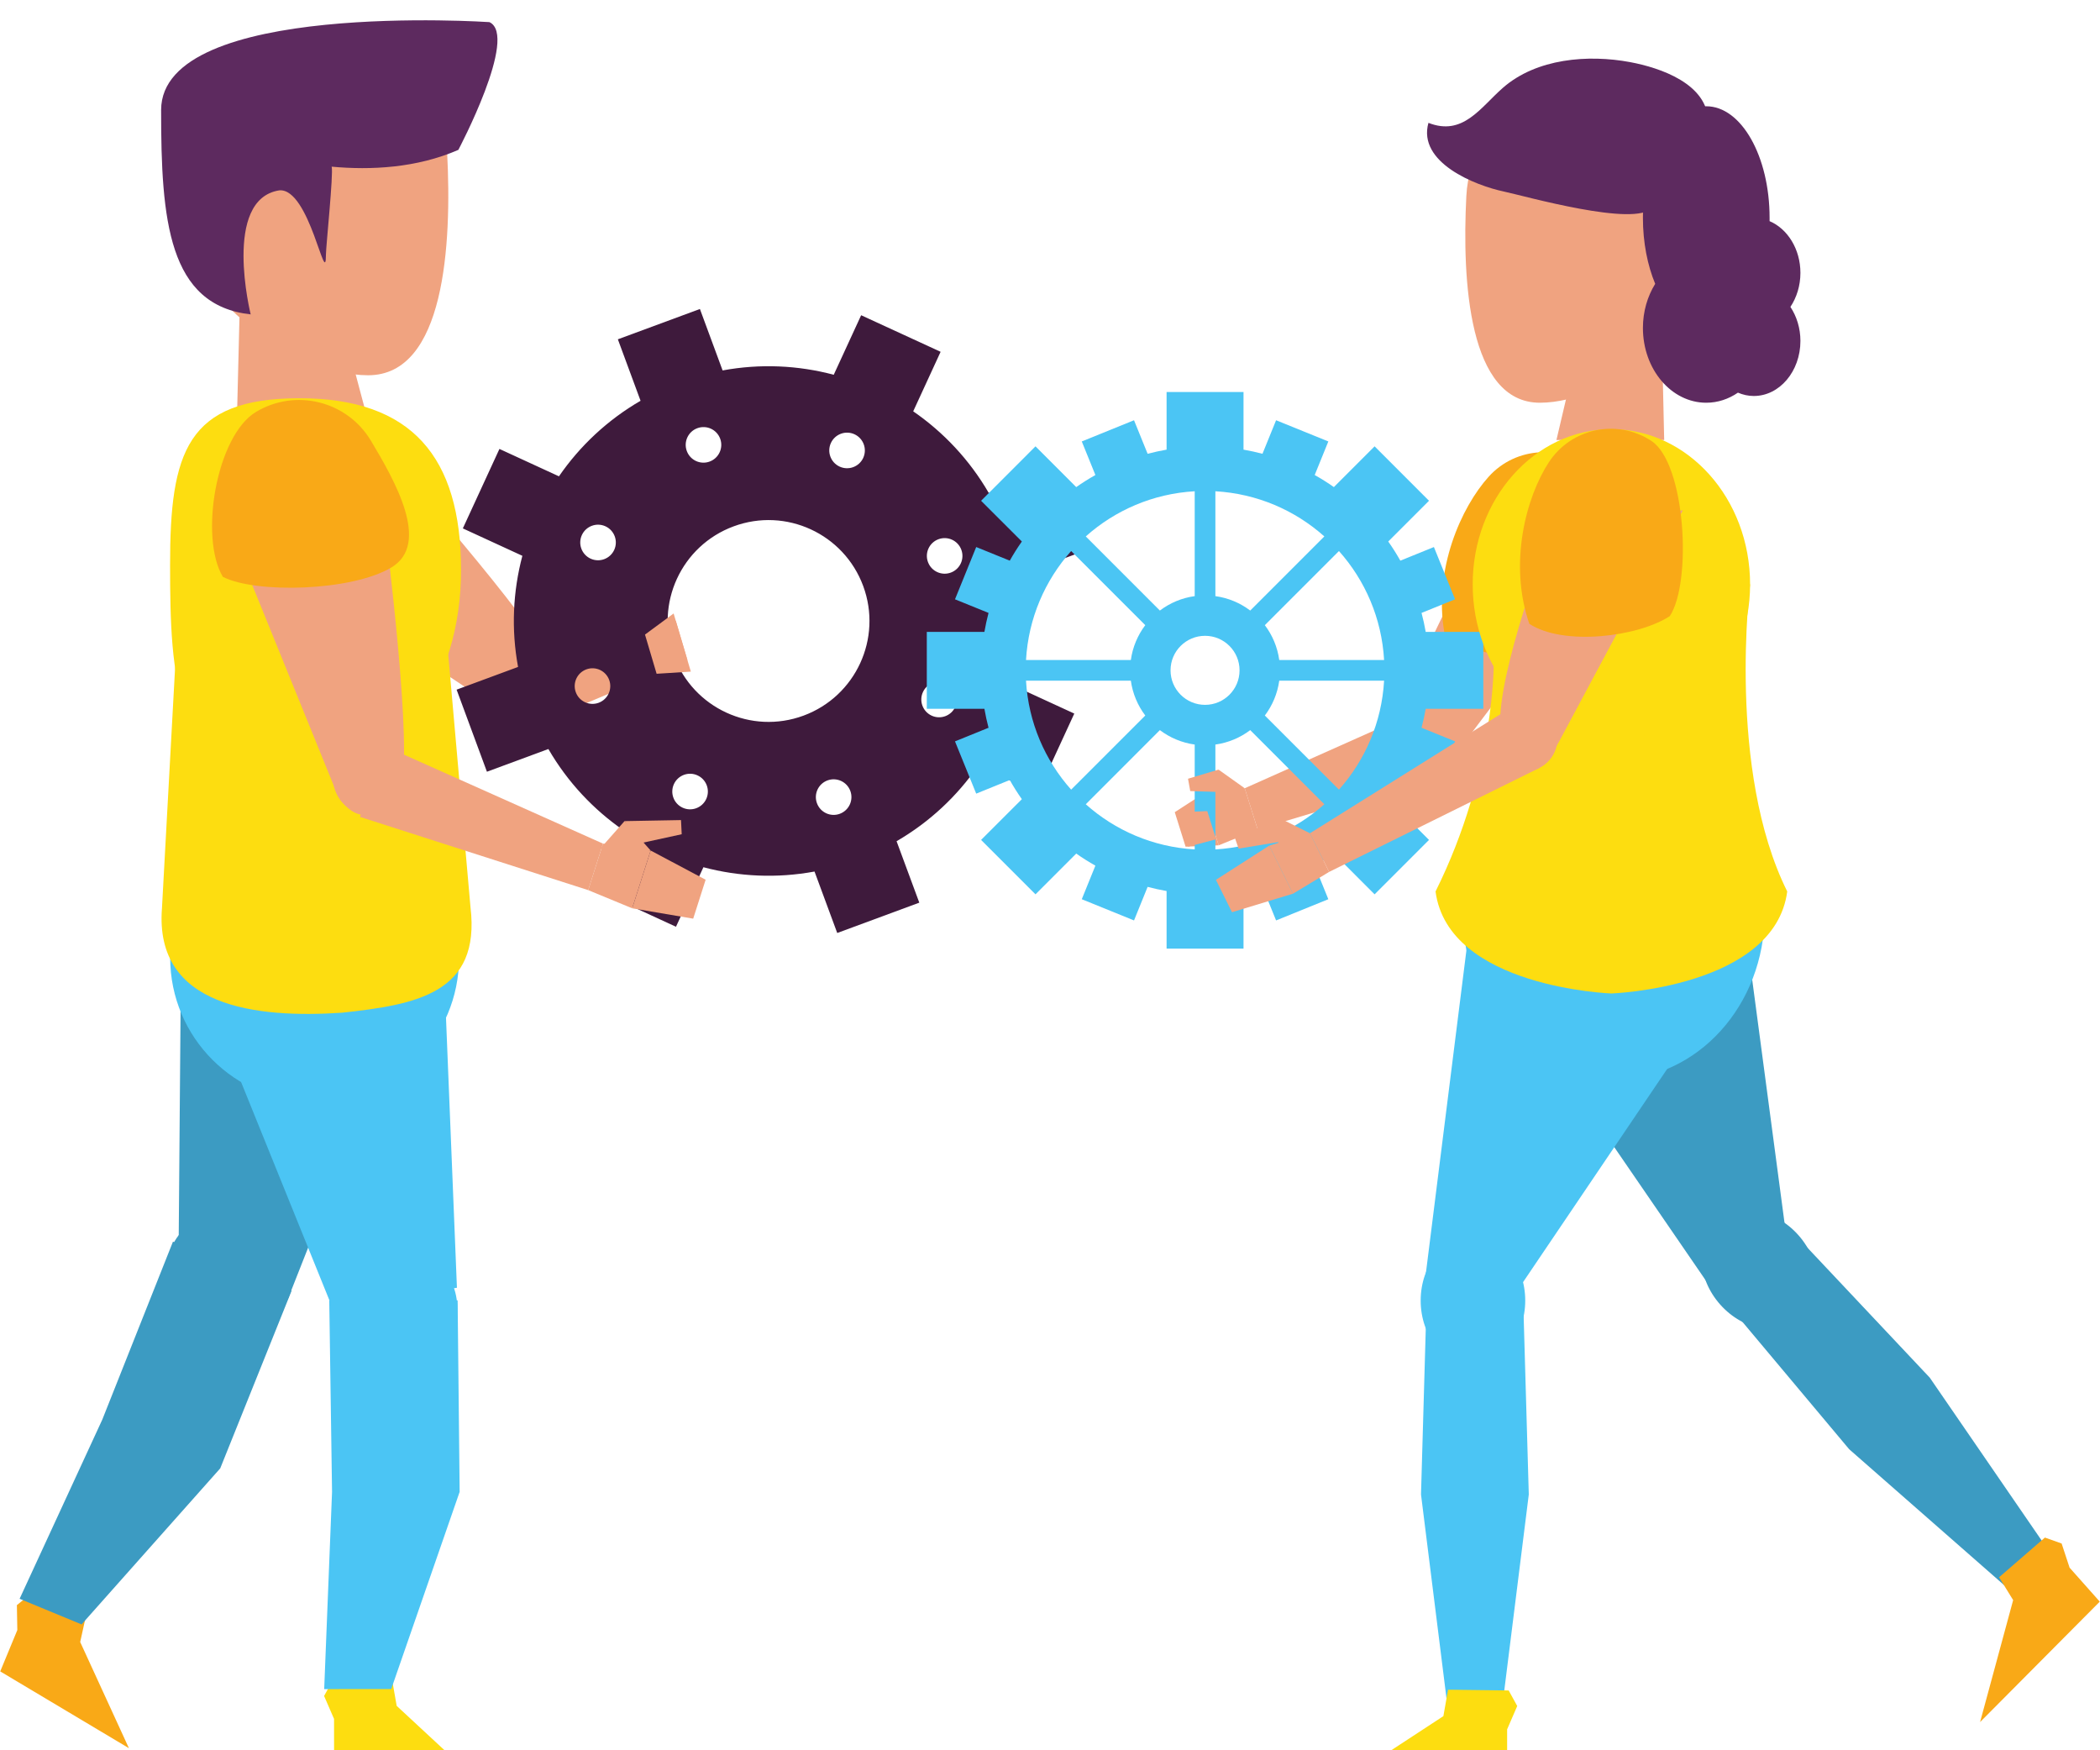 <?xml version="1.0" encoding="UTF-8"?>
<svg xmlns="http://www.w3.org/2000/svg" xmlns:xlink="http://www.w3.org/1999/xlink" width="540pt" height="450pt" viewBox="0 0 540 450" version="1.2">
<g id="surface1">
<path style=" stroke:none;fill-rule:nonzero;fill:rgb(94.119%,63.919%,50.2%);fill-opacity:1;" d="M 158.281 156.766 L 170.145 148.379 L 172.336 151.289 L 164.703 159.324 L 158.281 156.766 "/>
<path style=" stroke:none;fill-rule:nonzero;fill:rgb(94.119%,63.919%,50.2%);fill-opacity:1;" d="M 158.281 156.766 L 168.086 159.242 L 157.098 166.047 Z M 158.281 156.766 "/>
<path style=" stroke:none;fill-rule:nonzero;fill:rgb(94.119%,63.919%,50.2%);fill-opacity:1;" d="M 133.547 167.156 L 156.965 164.656 L 160.523 176.684 L 139.043 185.703 L 133.547 167.156 "/>
<path style=" stroke:none;fill-rule:nonzero;fill:rgb(94.119%,63.919%,50.2%);fill-opacity:1;" d="M 65.879 140.836 L 129.473 183.219 C 141.242 190.91 146.977 178.547 140.887 168.469 C 131.41 152.762 96.754 113.973 96.754 113.973 L 65.879 140.836 "/>
<path style=" stroke:none;fill-rule:nonzero;fill:rgb(97.649%,66.269%,9.019%);fill-opacity:1;" d="M 75.168 154.48 C 84.621 153.324 104.641 138.922 109.648 128.137 C 114.664 117.348 97.781 109.156 86.996 104.145 C 76.207 99.133 63.398 103.812 58.391 114.598 C 53.379 125.387 64.379 149.473 75.168 154.48 "/>
<path style=" stroke:none;fill-rule:nonzero;fill:rgb(94.119%,63.919%,50.2%);fill-opacity:1;" d="M 131.496 184.598 C 136.328 186.879 142.09 184.809 144.367 179.98 C 146.648 175.148 144.582 169.383 139.746 167.105 C 134.918 164.828 129.152 166.891 126.875 171.723 C 124.598 176.559 126.66 182.32 131.496 184.598 "/>
<path style=" stroke:none;fill-rule:nonzero;fill:rgb(94.119%,63.919%,50.2%);fill-opacity:1;" d="M 156.965 164.656 L 160.523 176.684 L 172.516 174.195 L 168.086 159.242 L 156.965 164.656 "/>
<path style=" stroke:none;fill-rule:nonzero;fill:rgb(94.119%,63.919%,50.2%);fill-opacity:1;" d="M 173.777 159.609 L 176.762 169.688 L 172.516 174.195 L 168.086 159.242 L 173.777 159.609 "/>
<path style=" stroke:none;fill-rule:nonzero;fill:rgb(24.309%,10.199%,23.529%);fill-opacity:1;" d="M 148.066 177.977 C 147.188 175.609 148.398 172.977 150.77 172.098 C 153.137 171.223 155.766 172.434 156.645 174.809 C 157.52 177.176 156.309 179.805 153.941 180.684 C 151.566 181.555 148.938 180.348 148.066 177.977 Z M 149.625 137.562 C 150.684 135.266 153.398 134.262 155.695 135.316 C 157.992 136.375 158.992 139.094 157.938 141.383 C 156.879 143.68 154.164 144.684 151.867 143.629 C 149.574 142.574 148.57 139.855 149.625 137.562 Z M 173.293 201.594 C 174.348 199.301 177.066 198.293 179.359 199.352 C 181.656 200.406 182.66 203.125 181.605 205.418 C 180.547 207.711 177.828 208.719 175.535 207.66 C 173.242 206.605 172.238 203.891 173.293 201.594 Z M 173.301 168.648 C 168.332 155.211 175.203 140.293 188.641 135.328 C 202.078 130.359 216.996 137.227 221.965 150.664 C 226.93 164.105 220.062 179.023 206.625 183.988 C 193.188 188.957 178.27 182.086 173.301 168.648 Z M 210.078 206.523 C 209.199 204.152 210.41 201.52 212.781 200.645 C 215.148 199.77 217.781 200.984 218.656 203.352 C 219.531 205.719 218.32 208.348 215.949 209.227 C 213.582 210.105 210.953 208.891 210.078 206.523 Z M 237.328 177.93 C 238.383 175.637 241.098 174.629 243.395 175.688 C 245.688 176.742 246.691 179.461 245.637 181.754 C 244.582 184.051 241.863 185.051 239.57 183.996 C 237.273 182.938 236.27 180.223 237.328 177.93 Z M 221.973 117.723 C 220.918 120.016 218.203 121.02 215.902 119.965 C 213.609 118.906 212.605 116.188 213.66 113.895 C 214.719 111.602 217.438 110.598 219.727 111.652 C 222.023 112.711 223.027 115.426 221.973 117.723 Z M 238.621 144.508 C 237.746 142.137 238.957 139.508 241.328 138.633 C 243.695 137.758 246.324 138.969 247.199 141.34 C 248.078 143.707 246.867 146.34 244.496 147.215 C 242.129 148.09 239.496 146.879 238.621 144.508 Z M 185.188 112.789 C 186.062 115.16 184.852 117.793 182.48 118.668 C 180.117 119.543 177.484 118.336 176.609 115.965 C 175.734 113.594 176.941 110.965 179.312 110.09 C 181.684 109.211 184.312 110.422 185.188 112.789 Z M 141.012 192.574 C 145.953 201.094 152.645 208.191 160.438 213.559 L 153.395 228.867 L 173.824 238.27 L 180.875 222.965 C 190.023 225.395 199.762 225.863 209.449 224.074 L 215.289 239.875 L 236.391 232.074 L 230.547 216.277 C 239.07 211.336 246.164 204.648 251.531 196.848 L 266.836 203.895 L 276.246 183.461 L 260.938 176.418 C 263.371 167.266 263.836 157.527 262.051 147.84 L 277.852 142.004 L 270.051 120.902 L 254.254 126.742 C 249.312 118.219 242.621 111.125 234.824 105.754 L 241.871 90.449 L 221.438 81.047 L 214.391 96.352 C 205.242 93.918 195.504 93.453 185.812 95.238 L 179.977 79.441 L 158.879 87.238 L 164.715 103.039 C 156.195 107.977 149.102 114.668 143.73 122.465 L 128.426 115.422 L 119.016 135.852 L 134.324 142.898 C 131.895 152.047 131.426 161.789 133.215 171.473 L 117.414 177.312 L 125.211 198.414 L 141.012 192.574 "/>
<path style=" stroke:none;fill-rule:nonzero;fill:rgb(94.119%,63.919%,50.2%);fill-opacity:1;" d="M 168.844 173.227 L 165.855 163.152 L 173.215 157.723 L 177.645 172.676 L 168.844 173.227 "/>
<path style=" stroke:none;fill-rule:nonzero;fill:rgb(94.119%,63.919%,50.2%);fill-opacity:1;" d="M 60.918 108.094 L 61.578 81.566 L 87.703 82.145 L 94.602 108.078 L 60.918 108.094 "/>
<path style=" stroke:none;fill-rule:nonzero;fill:rgb(94.119%,63.919%,50.2%);fill-opacity:1;" d="M 45.43 50.922 C 45.441 74.523 74.98 96.492 94.676 96.48 C 114.371 96.473 116.211 62.859 114.98 39.289 C 113.789 16.398 91.336 12.32 71.641 12.59 C 49.242 12.895 45.418 27.316 45.43 50.922 "/>
<path style=" stroke:none;fill-rule:nonzero;fill:rgb(97.649%,66.269%,9.019%);fill-opacity:1;" d="M 33.148 449.461 L 20.621 422.164 L 21.91 416.32 L 7.316 410.289 L 4.344 412.672 L 4.453 419.098 L 0.059 429.719 L 33.148 449.461 "/>
<path style=" stroke:none;fill-rule:nonzero;fill:rgb(23.529%,60.779%,76.079%);fill-opacity:1;" d="M 44.477 319.23 L 74.984 331.844 L 56.629 377.52 L 20.977 417.637 L 5.043 411.051 L 26.305 364.98 L 44.477 319.23 "/>
<path style=" stroke:none;fill-rule:nonzero;fill:rgb(23.529%,60.779%,76.079%);fill-opacity:1;" d="M 102.902 260.777 L 74.125 333.723 L 45.93 321.426 L 46.441 258.48 L 102.902 260.777 "/>
<path style=" stroke:none;fill-rule:nonzero;fill:rgb(23.529%,60.779%,76.079%);fill-opacity:1;" d="M 74.125 333.723 C 70.668 342.074 61.094 346.047 52.742 342.594 C 44.391 339.137 40.414 329.562 43.867 321.207 C 47.324 312.855 56.898 308.887 65.254 312.34 C 73.602 315.793 77.578 325.367 74.125 333.723 "/>
<path style=" stroke:none;fill-rule:nonzero;fill:rgb(99.219%,86.67%,6.27%);fill-opacity:1;" d="M 124.023 459.008 L 102.008 438.582 L 100.965 432.691 L 85.172 432.699 L 83.34 436.039 L 85.898 441.934 L 85.906 453.426 L 124.023 459.008 "/>
<path style=" stroke:none;fill-rule:nonzero;fill:rgb(29.41%,77.249%,95.689%);fill-opacity:1;" d="M 84.668 334.352 L 117.676 334.332 L 118.195 383.555 L 100.602 434.262 L 83.363 434.27 L 85.383 383.574 L 84.668 334.352 "/>
<path style=" stroke:none;fill-rule:nonzero;fill:rgb(29.41%,77.249%,95.689%);fill-opacity:1;" d="M 114.512 257.406 L 117.496 331.09 L 85.078 335.234 L 61.465 276.887 L 114.512 257.406 "/>
<path style=" stroke:none;fill-rule:nonzero;fill:rgb(29.41%,77.249%,95.689%);fill-opacity:1;" d="M 117.598 336.395 C 117.605 345.438 110.277 352.77 101.238 352.773 C 92.199 352.777 84.867 345.453 84.859 336.41 C 84.855 327.371 92.184 320.043 101.223 320.039 C 110.262 320.031 117.594 327.355 117.598 336.395 "/>
<path style=" stroke:none;fill-rule:nonzero;fill:rgb(29.41%,77.249%,95.689%);fill-opacity:1;" d="M 43.762 246.242 C 43.77 266.754 60.406 283.375 80.922 283.363 C 101.434 283.352 118.051 266.715 118.039 246.203 C 118.027 225.688 101.395 209.07 80.883 209.082 C 60.371 209.094 43.75 225.73 43.762 246.242 "/>
<path style=" stroke:none;fill-rule:nonzero;fill:rgb(99.219%,86.67%,6.27%);fill-opacity:1;" d="M 45.664 159.957 L 114.508 159.703 L 120.984 233.234 C 123.645 255.336 107.145 258.297 87.988 260.367 C 65.879 261.852 39.645 258.922 41.648 233.492 L 45.664 159.957 "/>
<path style=" stroke:none;fill-rule:nonzero;fill:rgb(99.219%,86.67%,6.27%);fill-opacity:1;" d="M 43.734 145.25 C 43.746 174.211 44.863 199.602 73.82 199.586 C 102.781 199.57 118.57 175.449 118.555 146.488 C 118.539 117.527 105.926 102.375 76.965 102.391 C 48.008 102.402 43.715 116.293 43.734 145.25 "/>
<path style=" stroke:none;fill-rule:nonzero;fill:rgb(94.119%,63.919%,50.2%);fill-opacity:1;" d="M 160.594 211.109 L 175.117 210.844 L 175.297 214.484 L 164.465 216.84 L 160.594 211.109 "/>
<path style=" stroke:none;fill-rule:nonzero;fill:rgb(94.119%,63.919%,50.2%);fill-opacity:1;" d="M 160.594 211.109 L 167.309 218.672 L 154.398 218.121 Z M 160.594 211.109 "/>
<path style=" stroke:none;fill-rule:nonzero;fill:rgb(94.119%,63.919%,50.2%);fill-opacity:1;" d="M 98.465 191.605 L 155.062 216.898 L 151.25 228.852 L 92.582 210.031 L 98.465 191.605 "/>
<path style=" stroke:none;fill-rule:nonzero;fill:rgb(94.119%,63.919%,50.2%);fill-opacity:1;" d="M 57.297 131.793 L 86.066 202.598 C 91.477 215.574 103.168 208.574 103.801 196.816 C 104.789 178.5 97.93 126.938 97.93 126.938 L 57.297 131.793 "/>
<path style=" stroke:none;fill-rule:nonzero;fill:rgb(97.649%,66.269%,9.019%);fill-opacity:1;" d="M 57.305 148.305 C 65.777 152.66 90.426 152.004 100.637 145.902 C 110.848 139.797 101.492 123.531 95.387 113.32 C 89.281 103.113 76.059 99.785 65.852 105.891 C 55.641 111.992 51.203 138.094 57.305 148.305 "/>
<path style=" stroke:none;fill-rule:nonzero;fill:rgb(94.119%,63.919%,50.2%);fill-opacity:1;" d="M 86.961 204.875 C 89.676 209.48 95.605 211.008 100.207 208.293 C 104.809 205.578 106.336 199.652 103.621 195.051 C 100.906 190.449 94.977 188.918 90.379 191.633 C 85.773 194.348 84.246 200.277 86.961 204.875 "/>
<path style=" stroke:none;fill-rule:nonzero;fill:rgb(94.119%,63.919%,50.2%);fill-opacity:1;" d="M 155.062 216.898 L 151.25 228.852 L 162.566 233.527 L 167.309 218.672 L 155.062 216.898 "/>
<path style=" stroke:none;fill-rule:nonzero;fill:rgb(94.119%,63.919%,50.2%);fill-opacity:1;" d="M 181.449 226.18 L 178.25 236.191 L 162.566 233.527 L 167.309 218.672 L 181.449 226.18 "/>
<path style=" stroke:none;fill-rule:nonzero;fill:rgb(36.469%,16.469%,37.25%);fill-opacity:1;" d="M 41.43 28.301 C 41.445 -0.004 125.855 5.688 125.855 5.688 C 133.391 9.223 117.863 38.531 117.863 38.531 C 107.137 43.203 95.383 43.777 85.289 42.852 C 85.77 44.613 83.816 63.434 83.816 65.383 C 83.824 74.91 79.625 48.246 71.812 48.941 C 57.105 51.242 64.461 80.828 64.461 80.828 C 43.297 78.504 41.41 56.609 41.43 28.301 "/>
<path style=" stroke:none;fill-rule:nonzero;fill:rgb(94.119%,63.919%,50.2%);fill-opacity:1;" d="M 313.336 197.867 L 310.445 208.031 L 320.074 202.664 Z M 313.336 197.867 "/>
<path style=" stroke:none;fill-rule:nonzero;fill:rgb(94.119%,63.919%,50.2%);fill-opacity:1;" d="M 363.031 183.5 L 320.074 202.664 L 323.398 213.246 L 368.148 199.82 L 363.031 183.5 "/>
<path style=" stroke:none;fill-rule:nonzero;fill:rgb(94.119%,63.919%,50.2%);fill-opacity:1;" d="M 414.953 140.09 L 374.207 194.004 C 366.617 203.855 358.227 195.207 360.375 185.012 C 363.715 169.141 381.66 138.445 381.66 138.445 L 414.953 140.09 "/>
<path style=" stroke:none;fill-rule:nonzero;fill:rgb(97.649%,66.269%,9.019%);fill-opacity:1;" d="M 407.43 166.43 C 398.508 170.453 379.238 169.836 371.434 162.781 C 368.516 146.445 375.766 130.34 382.824 122.539 C 389.875 114.738 401.922 114.129 409.727 121.184 C 417.523 128.238 414.477 158.625 407.43 166.43 "/>
<path style=" stroke:none;fill-rule:nonzero;fill:rgb(94.119%,63.919%,50.2%);fill-opacity:1;" d="M 368.148 199.82 C 363.641 201.234 358.844 198.727 357.43 194.219 C 356.016 189.711 358.52 184.91 363.031 183.5 C 367.539 182.086 372.336 184.59 373.75 189.098 C 375.164 193.605 372.656 198.406 368.148 199.82 "/>
<path style=" stroke:none;fill-rule:nonzero;fill:rgb(94.119%,63.919%,50.2%);fill-opacity:1;" d="M 320.074 202.664 L 323.398 213.246 L 313.371 217.336 L 309.242 204.18 L 320.074 202.664 "/>
<path style=" stroke:none;fill-rule:nonzero;fill:rgb(94.119%,63.919%,50.2%);fill-opacity:1;" d="M 302.082 208.812 L 304.867 217.684 L 313.371 217.336 L 309.242 204.18 L 302.082 208.812 "/>
<path style=" stroke:none;fill-rule:nonzero;fill:rgb(29.41%,77.249%,95.689%);fill-opacity:1;" d="M 328.949 169.688 C 328.492 166.352 327.18 163.293 325.242 160.73 L 344.301 141.672 C 351.02 149.203 355.301 158.953 355.91 169.688 Z M 344.301 203.016 L 325.242 183.961 C 327.18 181.395 328.492 178.332 328.949 175.004 L 355.91 175.004 C 355.301 185.738 351.02 195.484 344.301 203.016 Z M 312.527 218.383 L 312.527 191.426 C 315.859 190.965 318.922 189.652 321.488 187.715 L 340.543 206.777 C 333.012 213.492 323.266 217.773 312.527 218.383 Z M 300.996 172.344 C 300.996 167.441 304.973 163.469 309.871 163.469 C 314.77 163.469 318.742 167.441 318.742 172.344 C 318.742 177.246 314.77 181.219 309.871 181.219 C 304.973 181.219 300.996 177.246 300.996 172.344 Z M 307.211 218.383 C 296.48 217.773 286.73 213.492 279.199 206.777 L 298.254 187.715 C 300.816 189.652 303.879 190.965 307.211 191.426 Z M 275.438 203.016 C 268.723 195.484 264.441 185.738 263.832 175.004 L 290.789 175.004 C 291.25 178.332 292.562 181.395 294.5 183.961 Z M 275.438 141.672 L 294.5 160.73 C 292.562 163.293 291.25 166.352 290.789 169.688 L 263.832 169.688 C 264.441 158.953 268.723 149.203 275.438 141.672 Z M 307.211 126.305 L 307.211 153.266 C 303.879 153.723 300.816 155.035 298.254 156.973 L 279.199 137.914 C 286.73 131.195 296.48 126.918 307.211 126.305 Z M 312.527 126.305 C 323.266 126.918 333.012 131.195 340.543 137.914 L 321.488 156.973 C 318.922 155.035 315.859 153.723 312.527 153.266 Z M 381.422 182.234 L 381.422 162.457 L 366.609 162.457 C 366.324 160.805 365.965 159.18 365.539 157.582 L 374.168 154.082 L 368.719 140.645 L 360.086 144.145 C 359.133 142.449 358.098 140.805 356.977 139.223 L 367.457 128.746 L 353.469 114.754 L 342.996 125.234 C 341.41 124.117 339.766 123.082 338.066 122.129 L 341.57 113.496 L 328.137 108.047 L 324.637 116.668 C 323.039 116.246 321.41 115.891 319.762 115.605 L 319.762 100.793 L 299.98 100.793 L 299.98 115.605 C 298.328 115.891 296.707 116.246 295.102 116.668 L 291.605 108.047 L 278.172 113.496 L 281.672 122.129 C 279.977 123.082 278.328 124.117 276.746 125.234 L 266.27 114.754 L 252.281 128.746 L 262.762 139.223 C 261.641 140.805 260.605 142.453 259.656 144.145 L 251.023 140.645 L 245.57 154.082 L 254.195 157.582 C 253.773 159.18 253.418 160.805 253.133 162.457 L 238.32 162.457 L 238.32 182.234 L 253.133 182.234 C 253.418 183.883 253.773 185.512 254.195 187.109 L 245.57 190.609 L 251.023 204.043 L 259.656 200.543 C 260.605 202.238 261.641 203.883 262.762 205.469 L 252.281 215.945 L 266.27 229.934 L 276.746 219.453 C 278.328 220.57 279.977 221.605 281.672 222.559 L 278.172 231.191 L 291.605 236.645 L 295.102 228.016 C 296.707 228.441 298.328 228.797 299.98 229.082 L 299.98 243.895 L 319.762 243.895 L 319.762 229.082 C 321.41 228.797 323.039 228.441 324.637 228.016 L 328.137 236.645 L 341.57 231.191 L 338.066 222.559 C 339.766 221.605 341.41 220.57 342.992 219.453 L 353.469 229.934 L 367.457 215.945 L 356.977 205.469 C 358.098 203.883 359.133 202.238 360.086 200.543 L 368.719 204.043 L 374.168 190.609 L 365.539 187.109 C 365.965 185.512 366.324 183.883 366.609 182.234 L 381.422 182.234 "/>
<path style=" stroke:none;fill-rule:nonzero;fill:rgb(94.119%,63.919%,50.2%);fill-opacity:1;" d="M 427.934 113.121 L 427.375 88.465 L 405.891 89.016 L 400.227 113.121 L 427.934 113.121 "/>
<path style=" stroke:none;fill-rule:nonzero;fill:rgb(94.119%,63.919%,50.2%);fill-opacity:1;" d="M 441.699 61.18 C 441.699 83.113 414.262 103.543 395.961 103.543 C 377.656 103.543 375.93 72.312 377.059 50.406 C 378.152 29.137 399.02 25.332 417.324 25.574 C 438.141 25.844 441.699 39.246 441.699 61.18 "/>
<path style=" stroke:none;fill-rule:nonzero;fill:rgb(23.529%,60.779%,76.079%);fill-opacity:1;" d="M 462.672 318.562 L 444.062 335.098 L 475.508 372.605 L 515.363 407.555 L 526.246 397.887 L 496.227 354.199 L 462.672 318.562 "/>
<path style=" stroke:none;fill-rule:nonzero;fill:rgb(23.529%,60.779%,76.079%);fill-opacity:1;" d="M 390.688 259.375 L 440.582 332.059 L 458.945 314.91 L 449.996 247.582 L 390.688 259.375 "/>
<path style=" stroke:none;fill-rule:nonzero;fill:rgb(23.529%,60.779%,76.079%);fill-opacity:1;" d="M 462.434 317.547 C 468.496 324.363 468.906 333.887 463.359 338.82 C 457.801 343.75 448.395 342.223 442.34 335.406 C 436.281 328.59 435.867 319.066 441.414 314.133 C 446.969 309.199 456.379 310.727 462.434 317.547 "/>
<path style=" stroke:none;fill-rule:nonzero;fill:rgb(97.649%,66.269%,9.019%);fill-opacity:1;" d="M 509.164 442.746 L 517.668 411.391 L 514.051 405.516 L 525.836 395.309 L 530.133 396.836 L 532.176 403.047 L 539.941 411.785 L 509.164 442.746 "/>
<path style=" stroke:none;fill-rule:nonzero;fill:rgb(29.41%,77.249%,95.689%);fill-opacity:1;" d="M 391.707 335.297 L 366.809 335.297 L 365.402 384.227 L 371.977 436.82 L 386.539 436.82 L 393.117 384.227 L 391.707 335.297 "/>
<path style=" stroke:none;fill-rule:nonzero;fill:rgb(29.41%,77.249%,95.689%);fill-opacity:1;" d="M 377.215 243.238 L 366.23 330.711 L 391.34 330.09 L 429.383 273.816 L 377.215 243.238 "/>
<path style=" stroke:none;fill-rule:nonzero;fill:rgb(29.41%,77.249%,95.689%);fill-opacity:1;" d="M 392.203 334.379 C 392.203 343.5 386.184 350.895 378.758 350.895 C 371.336 350.895 365.316 343.5 365.316 334.379 C 365.316 325.258 371.336 317.867 378.758 317.867 C 386.184 317.867 392.203 325.258 392.203 334.379 "/>
<path style=" stroke:none;fill-rule:nonzero;fill:rgb(99.219%,86.67%,6.27%);fill-opacity:1;" d="M 343.973 459.008 L 371.156 441.219 L 372.355 434.422 L 387.945 434.621 L 390.145 438.621 L 387.547 444.617 L 387.547 456.309 L 343.973 459.008 "/>
<path style=" stroke:none;fill-rule:nonzero;fill:rgb(29.41%,77.249%,95.689%);fill-opacity:1;" d="M 453.766 234.945 C 453.766 258.496 436.391 277.586 414.957 277.586 C 393.527 277.586 376.156 258.496 376.156 234.945 C 376.156 211.398 393.527 192.309 414.957 192.309 C 436.391 192.309 453.766 211.398 453.766 234.945 "/>
<path style=" stroke:none;fill-rule:nonzero;fill:rgb(99.219%,86.67%,6.27%);fill-opacity:1;" d="M 450.023 150.246 L 384.105 169.785 C 384.105 169.785 384.684 197.949 369.141 229.199 C 372.406 253.938 414.355 255.426 414.355 255.426 C 414.355 255.426 456.309 253.938 459.574 229.199 C 444.027 197.949 450.023 150.246 450.023 150.246 "/>
<path style=" stroke:none;fill-rule:nonzero;fill:rgb(99.219%,86.67%,6.27%);fill-opacity:1;" d="M 450.023 150.246 C 450.023 172.281 434.055 190.141 414.359 190.141 C 394.66 190.141 378.691 172.281 378.691 150.246 C 378.691 128.211 394.66 110.348 414.359 110.348 C 434.055 110.348 450.023 128.211 450.023 150.246 "/>
<path style=" stroke:none;fill-rule:nonzero;fill:rgb(94.119%,63.919%,50.2%);fill-opacity:1;" d="M 329.441 210.535 L 317.445 215.137 L 318.508 218.18 L 330.164 216.258 L 329.441 210.535 "/>
<path style=" stroke:none;fill-rule:nonzero;fill:rgb(94.119%,63.919%,50.2%);fill-opacity:1;" d="M 329.441 210.535 L 328.164 221.023 L 336.844 214.23 Z M 329.441 210.535 "/>
<path style=" stroke:none;fill-rule:nonzero;fill:rgb(94.119%,63.919%,50.2%);fill-opacity:1;" d="M 388.168 182.152 L 336.844 214.23 L 341.773 224.168 L 395.758 197.484 L 388.168 182.152 "/>
<path style=" stroke:none;fill-rule:nonzero;fill:rgb(94.119%,63.919%,50.2%);fill-opacity:1;" d="M 432.73 131.211 L 400.832 190.797 C 394.871 201.707 385.242 194.465 385.781 184.062 C 386.617 167.859 399.578 134.758 399.578 134.758 L 432.73 131.211 "/>
<path style=" stroke:none;fill-rule:nonzero;fill:rgb(97.649%,66.269%,9.019%);fill-opacity:1;" d="M 429.383 158.402 C 421.191 163.762 402.055 166.141 393.254 160.383 C 387.84 144.699 392.504 127.66 398.266 118.859 C 404.023 110.059 415.828 107.59 424.629 113.348 C 433.43 119.105 435.141 149.602 429.383 158.402 "/>
<path style=" stroke:none;fill-rule:nonzero;fill:rgb(94.119%,63.919%,50.2%);fill-opacity:1;" d="M 395.758 197.484 C 391.527 199.578 386.395 197.844 384.301 193.613 C 382.203 189.379 383.934 184.25 388.168 182.152 C 392.402 180.055 397.531 181.789 399.625 186.023 C 401.727 190.254 399.992 195.387 395.758 197.484 "/>
<path style=" stroke:none;fill-rule:nonzero;fill:rgb(94.119%,63.919%,50.2%);fill-opacity:1;" d="M 336.844 214.23 L 341.773 224.168 L 332.492 229.766 L 326.379 217.406 L 336.844 214.23 "/>
<path style=" stroke:none;fill-rule:nonzero;fill:rgb(94.119%,63.919%,50.2%);fill-opacity:1;" d="M 312.668 226.203 L 316.793 234.535 L 332.492 229.766 L 326.379 217.406 L 312.668 226.203 "/>
<path style=" stroke:none;fill-rule:nonzero;fill:rgb(94.119%,63.919%,50.2%);fill-opacity:1;" d="M 313.336 197.867 L 305.488 200.215 L 306.062 203.387 L 313.781 203.629 L 313.336 197.867 "/>
<path style=" stroke:none;fill-rule:nonzero;fill:rgb(94.119%,63.919%,50.2%);fill-opacity:1;" d="M 312.719 215.785 L 310.445 208.535 L 303.492 208.812 L 305.488 217.684 L 312.719 215.785 "/>
<path style=" stroke:none;fill-rule:nonzero;fill:rgb(36.469%,16.469%,37.25%);fill-opacity:1;" d="M 422.465 56.008 C 422.465 40.164 429.758 27.32 438.75 27.32 C 447.75 27.32 455.039 40.164 455.039 56.008 C 455.039 56.293 455.039 56.57 455.035 56.855 C 459.648 58.82 462.965 64.027 462.965 70.16 C 462.965 73.469 461.992 76.496 460.391 78.906 C 461.992 81.316 462.965 84.352 462.965 87.656 C 462.965 95.469 457.598 101.809 450.977 101.809 C 449.539 101.809 448.172 101.492 446.898 100.953 C 444.5 102.59 441.727 103.543 438.75 103.543 C 429.758 103.543 422.465 94.934 422.465 84.316 C 422.465 80.066 423.652 76.156 425.621 72.973 C 423.645 68.223 422.465 62.355 422.465 56.008 "/>
<path style=" stroke:none;fill-rule:nonzero;fill:rgb(36.469%,16.469%,37.25%);fill-opacity:1;" d="M 367.312 31.586 C 376.18 35.07 380.633 27.695 386.43 22.602 C 395.102 14.988 408.395 13.961 419.168 15.969 C 426.844 17.402 439.25 21.531 439.25 31.406 C 439.25 37.57 446.035 41.422 437.133 44.188 C 434.152 37.359 429.988 52.195 424.816 53.371 C 420.676 58.527 391.949 50.352 386.652 49.23 C 379.398 47.695 364.445 41.812 367.312 31.586 "/>
</g>
</svg>
